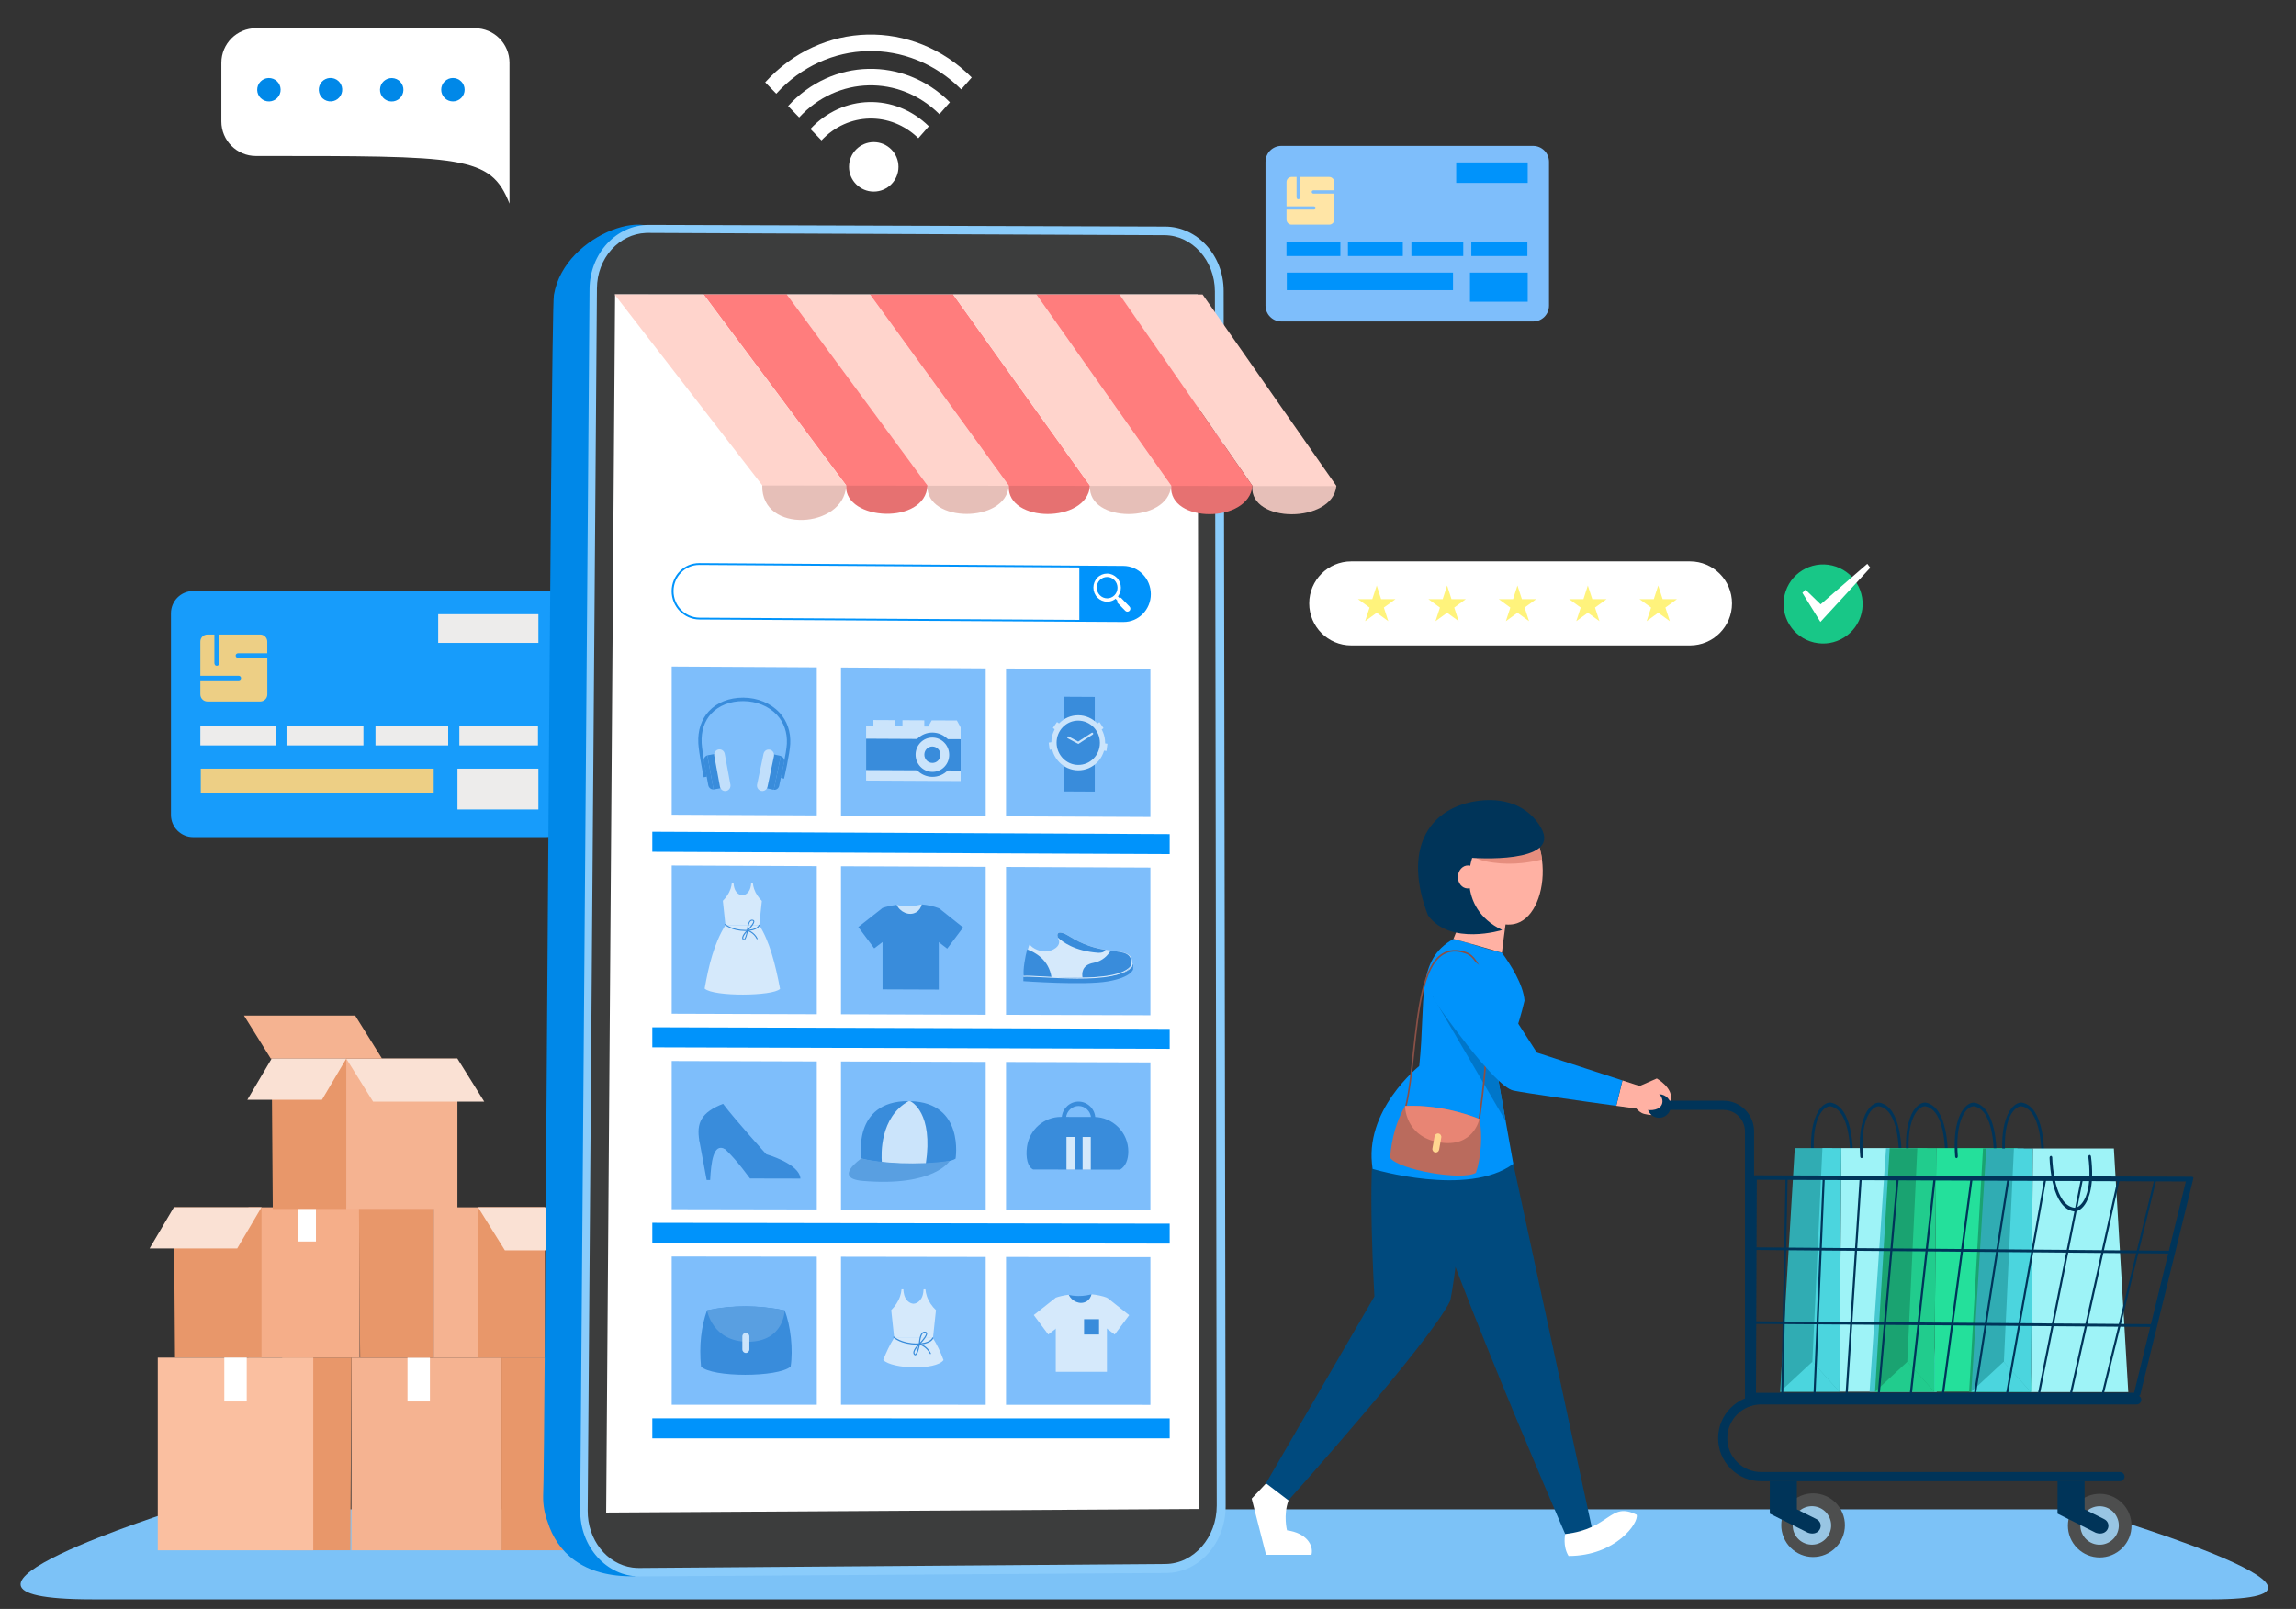 <?xml version="1.0" encoding="utf-8"?>
<!-- Generator: Adobe Illustrator 23.0.0, SVG Export Plug-In . SVG Version: 6.00 Build 0)  -->
<svg version="1.1" id="Layer_2" xmlns="http://www.w3.org/2000/svg" xmlns:xlink="http://www.w3.org/1999/xlink" x="0px" y="0px"
	 viewBox="0 0 4250.5 2978.6" style="enable-background:new 0 0 4250.5 2978.6;" xml:space="preserve">
<rect x="0" y="0" width="4250.5" height="2978.6" fill="#333333" stroke="none"/>
<style type="text/css">
	.st0{fill:#7CC2F7;}
	.st1{fill:#F5B391;}
	.st2{fill:#E8976A;}
	.st3{fill:#FFFFFF;}
	.st4{fill:#F5AE89;}
	.st5{fill:#FAE1D4;}
	.st6{fill:#FABFA0;}
	.st7{fill:#179CFB;}
	.st8{fill:#EDCF85;}
	.st9{fill:#EDECEB;}
	.st10{fill:#003459;}
	.st11{fill:#30ACB3;}
	.st12{fill:#9EF3F7;}
	.st13{fill:#4BD5DE;}
	.st14{fill:#45C7CF;}
	.st15{fill:#1AA371;}
	.st16{fill:#24E09B;}
	.st17{fill:#21CC8D;}
	.st18{fill:#004A7E;}
	.st19{fill:#0093FB;}
	.st20{fill:#FFB1A3;}
	.st21{fill:#0076C9;}
	.st22{fill:#E68E7E;}
	.st23{fill:#4D4E4E;}
	.st24{fill:#98C5E3;}
	.st25{fill:#8A5046;}
	.st26{fill:#BA6B5D;}
	.st27{fill:#E88574;}
	.st28{fill:#FFD690;}
	.st29{fill:#0088E8;}
	.st30{fill:#8ACCFB;}
	.st31{fill:#3C3D3D;}
	.st32{fill:#FFD4CC;}
	.st33{fill:#FF7D7D;}
	.st34{opacity:0.1;}
	.st35{fill:#7EBEFB;}
	.st36{fill:#398CDB;}
	.st37{fill:#C1DFFB;}
	.st38{fill:#CBE4FB;}
	.st39{fill:#D5E9FB;}
	.st40{fill:#599FE1;}
	.st41{fill:#FFF37C;}
	.st42{fill:#FFE5A6;}
	.st43{fill:#18C787;}
</style>
<g>
	<path class="st0" d="M4094.1,2960.9c-384.4,0-3551.3,0-3923.7,0s159.7-166.7,159.7-166.7h3524.6
		C3854.6,2794.3,4428.9,2960.9,4094.1,2960.9z"/>
	<g>
		<g>
			<g>
				<rect x="650.6" y="2513.4" class="st1" width="277.8" height="356.7"/>
				<polygon class="st2" points="928.4,2870.1 928.4,2513.4 1091.6,2513.4 1089,2870.1 				"/>
			</g>
			
				<rect x="754.4" y="2513.4" transform="matrix(-1 -1.224647e-16 1.224647e-16 -1 1550.296 5107.963)" class="st3" width="41.5" height="81.2"/>
		</g>
		<g>
			<g>
				<polygon class="st2" points="522.4,2870.1 522.4,2513.4 650.6,2513.4 648.6,2870.1 				"/>
			</g>
		</g>
		<g>
			<g>
				<rect x="460" y="2235.1" class="st4" width="205.8" height="278.3"/>
				<polygon class="st2" points="484.1,2513.4 484.1,2235.1 321.9,2235.1 324,2513.4 				"/>
			</g>
			<rect x="552.5" y="2235.1" class="st3" width="32.4" height="63.3"/>
		</g>
		<g>
			<g>
				<rect x="802.7" y="2235.1" class="st1" width="205.8" height="278.3"/>
				<polygon class="st2" points="802.7,2513.4 802.7,2235.1 664.5,2235.1 666.7,2513.4 				"/>
			</g>
		</g>
		<g>
			<g>
				<rect x="641" y="1959.8" class="st1" width="205.8" height="278.3"/>
				<polygon class="st2" points="641,2238.1 641,1959.8 502.9,1959.8 505,2238.1 				"/>
			</g>
		</g>
		<polygon class="st5" points="896.5,2039.5 690.7,2039.5 641,1959.8 846.8,1959.8 		"/>
		<polygon class="st1" points="707.2,1959.8 501.3,1959.8 451.7,1880.1 657.5,1880.1 		"/>
		<polygon class="st5" points="457.9,2036 596,2036 641,1959.8 502.9,1959.8 		"/>
		<polygon class="st5" points="276.9,2311.3 439.1,2311.3 484.1,2235.1 321.9,2235.1 		"/>
		<rect x="885" y="2235.1" class="st2" width="123.5" height="278.3"/>
		<polygon class="st5" points="1140.5,2314.8 934.7,2314.8 885,2235.1 1090.9,2235.1 		"/>
	</g>
	<rect x="292.1" y="2513.4" class="st6" width="287.8" height="356.7"/>
	
		<rect x="415.3" y="2513.4" transform="matrix(-1 -1.224647e-16 1.224647e-16 -1 872.063 5107.963)" class="st3" width="41.5" height="81.2"/>
	<g>
		<path class="st7" d="M1010.8,1549.8H357.7c-22.7,0-41.2-18.4-41.2-41.2v-373.2c0-22.7,18.4-41.2,41.2-41.2h653.1
			c22.7,0,41.2,18.4,41.2,41.2v373.2C1052,1531.4,1033.5,1549.8,1010.8,1549.8z"/>
		<path class="st8" d="M440.8,1209.4h54v-21.6c0-7.2-5.8-13.1-13.1-13.1h-75.6v52.2c0,3.1-1.7,5.7-4.8,5.7l0,0
			c-3.1,0-4.4-2.5-4.4-5.7v-52.2H384c-7.2,0-13.1,5.8-13.1,13.1v63.3h70.9c2.2,0,4.2,1.6,4.4,3.8c0.3,2.5-1.7,4.6-4.2,4.6h-71.1
			v26.1c0,7.2,5.8,13.1,13.1,13.1h97.8c7.2,0,13.1-5.8,13.1-13.1V1218h-54.3c-2.5,0-4.5-2.2-4.3-4.7
			C436.5,1211,438.6,1209.4,440.8,1209.4z"/>
		<rect x="846.9" y="1423" class="st9" width="149.8" height="75.6"/>
		<g>
			<rect x="370.9" y="1344.7" class="st9" width="139.8" height="35.3"/>
			<rect x="530.4" y="1344.7" class="st9" width="142.4" height="35.3"/>
			<rect x="850.4" y="1344.7" class="st9" width="145.5" height="35.3"/>
			<rect x="695.1" y="1344.7" class="st9" width="134.6" height="35.3"/>
		</g>
		<rect x="371.7" y="1423" class="st8" width="431.2" height="45.5"/>
		<rect x="811.2" y="1137.1" class="st9" width="185.5" height="53.1"/>
	</g>
	<g>
		<path class="st3" d="M2317.2,2774.4l26.6,104h84.1c4.4-18-9.6-40.5-45.3-45.3c0,0-7.3-27.9,2.8-55.4
			c10.1-27.5-41.5-31.6-41.5-31.6L2317.2,2774.4z"/>
		<g>
			<g>
				<path class="st10" d="M3427.8,2146.3c-1.3,0-2.4-1.4-2.5-3.2c0-0.1,0-0.3,0-0.8c0.2-14.4-0.7-86.5-35.8-94.1
					c-3.8-0.8-10.5,1.2-17,9.6c-6.9,9.1-18,31.8-14,82.4c0.1,1.9-0.8,3.6-2.2,3.8c-1.4,0.2-2.6-1.2-2.7-3
					c-4.2-53.5,7.9-78.2,15.5-88.1c7.7-10.1,16-12.5,21.2-11.4c39.2,8.5,40.2,85.6,40,101l0,0.4c0,1.8-1,3.4-2.4,3.5
					C3427.9,2146.3,3427.8,2146.3,3427.8,2146.3z"/>
				<polygon class="st11" points="3322.6,2125.5 3295.5,2576.5 3405.3,2576.5 3392,2125.5 				"/>
				<polygon class="st12" points="3408.8,2125.5 3405.3,2576.5 3585.4,2576.5 3558.8,2125.5 				"/>
				<polygon class="st13" points="3373.8,2125.5 3355.2,2521.1 3405.3,2576.5 3408.8,2125.5 				"/>
				<polygon class="st13" points="3355.2,2521.1 3295.5,2576.5 3405.3,2576.5 				"/>
				<path class="st10" d="M3518,2146.3c-1.3,0-2.4-1.4-2.5-3.2c0-0.1,0-0.3,0-0.8c0.2-14.4-0.7-86.5-35.8-94.1
					c-3.8-0.8-10.5,1.2-17,9.6c-6.9,9.1-18,31.8-14,82.5c0.1,1.9-0.8,3.6-2.2,3.8c-1.4,0.2-2.6-1.2-2.7-3
					c-4.2-53.5,7.9-78.2,15.5-88.1c7.7-10.1,16-12.5,21.2-11.4c39.2,8.5,40.2,85.6,40,101l0,0.4c0,1.8-1,3.4-2.4,3.5
					C3518.1,2146.3,3518,2146.3,3518,2146.3z"/>
				<polygon class="st14" points="3558.8,2125.5 3491.6,2125.5 3461.1,2576.5 3585.4,2576.5 				"/>
			</g>
			<g>
				<path class="st10" d="M3603.5,2146.3c-1.3,0-2.4-1.4-2.5-3.2c0-0.1,0-0.3,0-0.8c0.2-14.4-0.7-86.5-35.8-94.1
					c-3.8-0.8-10.5,1.2-17,9.6c-6.9,9.1-18,31.8-14,82.4c0.1,1.9-0.8,3.6-2.2,3.8c-1.4,0.2-2.6-1.2-2.7-3
					c-4.2-53.5,7.9-78.2,15.5-88.1c7.7-10.1,16-12.5,21.2-11.4c39.2,8.5,40.2,85.6,40,101l0,0.4c0,1.8-1,3.4-2.4,3.5
					C3603.6,2146.3,3603.5,2146.3,3603.5,2146.3z"/>
				<polygon class="st15" points="3498.3,2125.5 3471.2,2576.5 3581,2576.5 3567.7,2125.5 				"/>
				<polygon class="st16" points="3584.5,2125.5 3581,2576.5 3761.2,2576.5 3734.5,2125.5 				"/>
				<polygon class="st17" points="3549.5,2125.5 3530.9,2521.1 3581,2576.5 3584.5,2125.5 				"/>
				<polygon class="st17" points="3530.9,2521.1 3471.2,2576.5 3581,2576.5 				"/>
				<path class="st10" d="M3693.7,2146.3c-1.3,0-2.4-1.4-2.5-3.2c0-0.1,0-0.3,0-0.8c0.2-14.4-0.7-86.5-35.8-94.1
					c-3.8-0.8-10.5,1.2-17,9.6c-6.9,9.1-18,31.8-14,82.5c0.1,1.9-0.8,3.6-2.2,3.8c-1.4,0.2-2.6-1.2-2.7-3
					c-4.2-53.5,7.9-78.2,15.5-88.1c7.7-10.1,16-12.5,21.2-11.4c39.2,8.5,40.2,85.6,40,101l0,0.4c0,1.8-1,3.4-2.4,3.5
					C3693.8,2146.3,3693.8,2146.3,3693.7,2146.3z"/>
				<polygon class="st15" points="3733.2,2125.8 3671.1,2125.8 3645.4,2576.8 3759.9,2576.8 				"/>
			</g>
			<g>
				<path class="st10" d="M3781.7,2146.3c-1.3,0-2.4-1.4-2.5-3.2c0-0.1,0-0.3,0-0.8c0.2-14.4-0.7-86.5-35.8-94.1
					c-3.8-0.8-10.5,1.2-17,9.6c-6.9,9.1-18,31.8-14,82.4c0.1,1.9-0.8,3.6-2.2,3.8c-1.4,0.2-2.6-1.2-2.7-3
					c-4.2-53.5,7.9-78.2,15.5-88.1c7.7-10.1,16-12.5,21.2-11.4c39.2,8.5,40.2,85.6,40,101l0,0.4c0,1.8-1,3.4-2.4,3.5
					C3781.8,2146.3,3781.8,2146.3,3781.7,2146.3z"/>
				<polygon class="st11" points="3677.1,2126.1 3649.4,2576.5 3759.8,2577.2 3746.5,2126.1 				"/>
				<polygon class="st12" points="3763.3,2126.1 3759.8,2577.2 3940,2577.2 3913.3,2126.1 				"/>
				<polygon class="st13" points="3728.3,2126.1 3709.7,2521.7 3759.8,2577.2 3763.3,2126.1 				"/>
				<polygon class="st13" points="3709.1,2521.1 3649.4,2576.5 3759.2,2576.5 				"/>
				<path class="st10" d="M3796.7,2139.9c1.3-0.1,2.5,1.3,2.6,3.1c0,0.1,0,0.3,0,0.8c0.5,14.4,4.7,86.3,40.2,92
					c3.8,0.6,10.5-1.8,16.5-10.6c6.5-9.4,16.4-32.8,10.1-83.1c-0.2-1.9,0.7-3.6,2-3.9c1.4-0.3,2.6,1,2.9,2.9
					c6.7,53.2-4.2,78.5-11.4,88.9c-7.3,10.5-15.4,13.4-20.6,12.6c-39.6-6.3-44.2-83.3-44.7-98.6l0-0.4c-0.1-1.8,0.9-3.4,2.2-3.6
					C3796.6,2139.9,3796.7,2139.9,3796.7,2139.9z"/>
			</g>
		</g>
		<path class="st18" d="M2647.2,1972.5c0,0-85.7,51.4-101.1,123.4c-15.4,72-1.7,304.2-1.7,304.2l-200.7,345.9l41.5,31.6
			c0,0,263.7-294.3,299.7-369.8c18.4-89.1,42.9-414.8,42.9-414.8L2647.2,1972.5z"/>
		<path class="st18" d="M2774.7,2030.3l172.3,798.3c-3.1,12.2-41.9,21.5-49.4,11.4c0,0-291.8-671.7-291.7-776.3
			S2750.1,1955.4,2774.7,2030.3z"/>
		<path class="st3" d="M2897.6,2839.9c84-9.4,82.5-60.7,132.3-35.6c4.5,14.6-38.6,76.3-126.1,76.3
			C2892.5,2862.1,2897.6,2839.9,2897.6,2839.9z"/>
		<path class="st19" d="M2822.3,1852.4c-5.9,25.1-12.4,46-19,65.2c-10,29-20.3,53.9-29.6,82.8c-3.5,10.9-6.8,22.4-9.9,35
			c0,0.1-0.1,0.3-0.1,0.4c0,0-69.4,10.3-140.5-28.9c1.7-11.5,3.1-22.6,4.2-33.3c13-123.2-7.3-195.6,63.3-235.3
			c39.2,10.1,50.6,15.8,89.8,25.6C2796.2,1785.1,2820,1822.5,2822.3,1852.4z"/>
		<path class="st20" d="M2780.5,1763.8c-0.3-2.4,12.7-96.9,12.7-96.9l-64.4-23.1l-38.1,94.4
			C2720.8,1746.3,2750.7,1755,2780.5,1763.8z"/>
		<path class="st19" d="M2801.5,2154.6c-84.1,62.4-260.3,9.4-260.3,9.4c-18.1-107.7,86.3-190.5,86.3-190.5h0l112.4,20.6l33.9,6.2
			l0.2,0l13.4,75.2L2801.5,2154.6z"/>
		<path class="st21" d="M2774,2000.4l13.4,75.2c-31-53.1-103.1-176.6-135.1-231.3c57.3-19.1,112.3,26.6,151,73.3
			c-10,29-20.3,53.9-29.6,82.8L2774,2000.4z"/>
		<g>
			<path class="st20" d="M2808.7,1709.1c-44.7,15.1-108.8-39.2-115.8-92.8c-7-53.6,25.2-102,72-108.1c24-3.1,45.1,4.6,60.9,20.1
				c15.1,14.8,25.4,36.5,28.8,62.7c0.5,3.5,0.8,7.1,1,10.6C2859.1,1651.4,2840.1,1698.5,2808.7,1709.1z"/>
			<path class="st22" d="M2721.1,1579.1c4.2,3.9,8.7,7.3,13.4,10.2c3.7,1.6,7.4,3,11.3,4.3c6,1.4,12.2,2.4,18.3,3.3
				c18,2.5,36.2,2.7,54.3,0.7c12.2-1.3,24.4-3.5,36.5-6.6c0,0,0,0,0,0c-3.4-26.1-13.7-47.9-28.8-62.7c-17-5.3-34.1-7.1-45.6-3.6
				c-32.3,10-68.2,32.3-64,53C2717.9,1577.4,2719.6,1577.7,2721.1,1579.1z"/>
			<path class="st10" d="M2729.8,1483.6c52.1-9,99.4,6.7,123.4,49.5c37.8,67.4-127.8,55.1-127.8,55.1s-32.3,90.8,55.5,133.5
				c0,0-95.9,29.9-137.3-27.1C2596.9,1573.7,2643.6,1498.5,2729.8,1483.6z"/>
			
				<ellipse transform="matrix(3.598214e-02 -0.999 0.999 3.598214e-02 998.68 4280.3)" class="st20" cx="2717.9" cy="1622.5" rx="21.3" ry="18.4"/>
		</g>
		<path class="st20" d="M3067.2,1996.6l-42.6,18.7c-5.7,32,59.7,52.5,68.2,22.5C3099.2,2014.7,3067.2,1996.6,3067.2,1996.6z"/>
		<path class="st20" d="M3022.8,2042.4c0,0,8,16.9,21.5,19.9c8.1,1.8,29.1,7.2,24.6-14.3C3062.5,2017.3,3027.5,2030.7,3022.8,2042.4
			z"/>
		<g>
			<g>
				
					<ellipse transform="matrix(0.924 -0.383 0.383 0.924 -825.403 1498.959)" class="st23" cx="3355.2" cy="2824.3" rx="58.9" ry="58.9"/>
				
					<ellipse transform="matrix(0.16 -0.987 0.987 0.16 29.943 5683.732)" class="st24" cx="3355.2" cy="2824.3" rx="35.6" ry="35.6"/>
				<path class="st10" d="M3361.9,2811.9l-35.4-17.6v-52h-50.1v59.9l70.8,35.4C3369.2,2845.4,3379.1,2819.8,3361.9,2811.9z"/>
			</g>
			<g>
				
					<ellipse transform="matrix(0.707 -0.707 0.707 0.707 -858.345 3576.311)" class="st23" cx="3887.8" cy="2824.3" rx="58.9" ry="58.9"/>
				
					<ellipse transform="matrix(0.16 -0.987 0.987 0.16 477.256 6209.486)" class="st24" cx="3887.8" cy="2824.3" rx="35.6" ry="35.6"/>
				<path class="st10" d="M3894.5,2811.9l-35.4-17.6v-52h-50.1v59.9l70.8,35.4C3901.9,2845.4,3911.7,2819.8,3894.5,2811.9z"/>
			</g>
			<g>
				
					<ellipse transform="matrix(0.23 -0.973 0.973 0.23 373.994 4565.176)" class="st10" cx="3071.2" cy="2046.3" rx="21.8" ry="21.8"/>
				<g>
					<g>
						<path class="st10" d="M3953.2,2586.7l-710.8-0.3c-2.1,0-3.5-0.9-3.5-2.4l1.4-402.3c0-1.3,1.1-2.8,2.8-4c1.8-1.2,4-1.9,5.8-1.9
							l808,2.7c2.6,0,4,1.2,3.6,3l-98.1,399.8c-0.3,1.3-1.6,2.6-3.4,3.6c-1.1,0.7-2.4,1.1-3.7,1.4
							C3954.7,2586.6,3953.9,2586.7,3953.2,2586.7z M3252.3,2184.1l-1.5,394.4l700-0.1l95.8-391.1L3252.3,2184.1z"/>
						<polygon class="st10" points="4019,2320.7 4022.6,2315.6 3247.4,2309.2 3244.3,2314 						"/>
						<polygon class="st10" points="3985.7,2456.6 3989.2,2451.5 3246.9,2446.1 3243.8,2450.9 						"/>
					</g>
					<g>
						<path class="st10" d="M3892.1,2583.8c1.1-0.2,2.1-0.9,2.2-1.6l98.1-399.9c0.2-0.7-0.6-1.1-1.8-0.9c-1.2,0.2-2.3,1-2.4,1.7
							l-98,399.8c-0.2,0.7,0.6,1.1,1.8,0.9C3892,2583.8,3892,2583.8,3892.1,2583.8z"/>
						<path class="st10" d="M3833.1,2583.7c1.1-0.2,2.1-0.9,2.2-1.6l89.2-400.1c0.2-0.7-0.7-1.1-1.8-0.9c-1.1,0.2-2.2,1-2.4,1.7
							l-89.1,400c-0.2,0.7,0.6,1.1,1.8,0.9C3833,2583.8,3833.1,2583.8,3833.1,2583.7z"/>
						<path class="st10" d="M3774,2583.7c1.1-0.2,2.1-0.9,2.2-1.6l80.2-400.4c0.1-0.7-0.7-1.1-1.8-0.8c-1.2,0.3-2.2,1-2.3,1.8
							l-80.2,400.2C3772,2583.6,3772.8,2584,3774,2583.7C3774,2583.7,3774,2583.7,3774,2583.7z"/>
						<path class="st10" d="M3714.9,2583.7c1.1-0.2,2.1-1,2.2-1.6l71.3-400.6c0.1-0.7-0.7-1.1-1.8-0.8c-1.1,0.2-2.2,1-2.3,1.8
							l-71.2,400.5C3712.9,2583.6,3713.7,2584,3714.9,2583.7C3714.9,2583.7,3714.9,2583.7,3714.9,2583.7z"/>
						<path class="st10" d="M3655.7,2583.7c1.1-0.2,2.1-1,2.2-1.6l62.3-400.9c0.1-0.7-0.7-1-1.9-0.8c-1.2,0.3-2.1,1.1-2.2,1.8
							l-62.2,400.7C3653.8,2583.6,3654.6,2583.9,3655.7,2583.7C3655.7,2583.7,3655.7,2583.7,3655.7,2583.7z"/>
						<path class="st10" d="M3596.5,2583.7c1.1-0.2,2.1-1,2.2-1.6l53.3-401.1c0.1-0.7-0.7-1-1.9-0.8c0,0,0,0,0,0
							c-1.1,0.3-2.1,1.1-2.2,1.8l-53.3,401C3594.6,2583.6,3595.4,2583.9,3596.5,2583.7C3596.5,2583.7,3596.5,2583.7,3596.5,2583.7z"
							/>
						<path class="st10" d="M3537.2,2583.7C3537.2,2583.7,3537.2,2583.7,3537.2,2583.7c1.1-0.3,2.1-1,2.1-1.7l44.3-401.4
							c0.1-0.7-0.8-1-1.9-0.7c0,0,0,0,0,0c-1.1,0.3-2.1,1.1-2.2,1.8l-44.3,401.2C3535.3,2583.6,3536.1,2583.9,3537.2,2583.7z"/>
						<path class="st10" d="M3477.8,2583.7C3477.8,2583.7,3477.8,2583.7,3477.8,2583.7c1.1-0.3,2.1-1,2.1-1.7l35.3-401.6
							c0.1-0.7-0.7-1-1.9-0.7c-1.1,0.3-2,1.1-2.1,1.8l-35.2,401.5C3475.9,2583.6,3476.7,2583.9,3477.8,2583.7z"/>
						<path class="st10" d="M3418.4,2583.6C3418.4,2583.6,3418.4,2583.6,3418.4,2583.6c1.1-0.3,2.1-1,2.1-1.7l26.2-401.8
							c0-0.7-0.8-1-1.9-0.7c-1.1,0.3-2,1.1-2.1,1.8l-26.2,401.7C3416.5,2583.6,3417.3,2583.9,3418.4,2583.6z"/>
						<path class="st10" d="M3358.9,2583.6C3358.9,2583.6,3358.9,2583.6,3358.9,2583.6c1.2-0.3,2-1,2.1-1.7l17.2-402.1
							c0-0.7-0.8-1-1.9-0.6c-1.1,0.3-2,1.1-2,1.8l-17.1,401.9C3357.1,2583.5,3357.9,2583.9,3358.9,2583.6z"/>
						<path class="st10" d="M3299.3,2583.6c0,0,0.1,0,0.1,0c1.1-0.3,1.9-1,1.9-1.7l8.1-402.3c0-0.7-0.9-0.9-1.9-0.6
							c-1.1,0.3-1.9,1.1-2,1.8l-8,402.2C3297.5,2583.5,3298.3,2583.8,3299.3,2583.6z"/>
					</g>
				</g>
				<path class="st10" d="M3924.5,2742.2h-664.2c-21.3,0-41.3-8.3-56.4-23.4c-15-15.1-23.3-35.1-23.2-56.5
					c0.1-43.7,35.8-79.3,79.6-79.3h695.3c4.7,0,8.5,3.8,8.5,8.5c0,4.7-3.8,8.5-8.5,8.5h-695.3c-34.4,0-62.5,28-62.6,62.4
					c-0.1,16.8,6.4,32.6,18.3,44.4c11.8,11.9,27.6,18.4,44.4,18.4h664.2c4.7,0,8.5,3.8,8.5,8.5
					C3933,2738.4,3929.2,2742.2,3924.5,2742.2z"/>
				<path class="st10" d="M3238.9,2603.3c-4.7,0-8.5-3.8-8.5-8.5v-500.3c0-21.9-17.8-39.7-39.7-39.7h-119.6c-4.7,0-8.5-3.8-8.5-8.5
					c0-4.7,3.8-8.5,8.5-8.5h119.6c31.2,0,56.6,25.4,56.6,56.6v500.3C3247.4,2599.5,3243.6,2603.3,3238.9,2603.3z"/>
			</g>
		</g>
		<path class="st25" d="M2739.5,2074.5l-2.9-0.5c0.5-2.9,45.2-285.4-23.6-308.8c-16.5-5.6-30.1-4.7-41.8,2.7
			c-35.9,22.9-44.5,103.2-52.8,180.8c-4,37.3-7.8,72.6-14.5,100.5l-2.8-0.7c6.7-27.7,10.4-62.9,14.4-100.1
			c8.4-78.3,17-159.3,54.1-183c12.3-7.8,27.1-8.8,44.3-3c30,10.2,43.4,65.9,39.8,165.7C2751.1,2002,2739.6,2073.8,2739.5,2074.5z"/>
		<g>
			<path class="st26" d="M2732.3,2171.2c-25.9,15.1-143-5.4-158.9-27.9c2.9-37.2,12.4-69,27.8-95.8c47.6-1.4,93.4,7,137.6,24.1
				C2744.8,2099.6,2742.1,2142.8,2732.3,2171.2z"/>
			<path class="st27" d="M2601.1,2047.5c0,0-0.5,56.5,63.3,67.3s74.3-43.1,74.3-43.1S2676.1,2044.1,2601.1,2047.5z"/>
			<path class="st28" d="M2656.9,2133.5L2656.9,2133.5c-3.4-0.6-5.7-3.9-5.1-7.3l4-22.6c0.6-3.4,3.9-5.7,7.3-5.1l0,0
				c3.4,0.6,5.7,3.9,5.1,7.3l-4,22.5C2663.6,2131.8,2660.4,2134.1,2656.9,2133.5z"/>
		</g>
		<g>
			<path class="st20" d="M3061.9,2019.2l-58.3-19l-11.4,47c32,4.4,54.9,7.5,54.9,7.5C3085,2059.9,3085,2027.7,3061.9,2019.2z"/>
			<path class="st19" d="M2845.1,1948.6l-99.9-155.2c-57.5-61.9-118.1,18.7-86.7,63.3c0,0,107.1,154.7,143,162.2
				c24,5,125.9,19.4,190.6,28.3l11.4-47L2845.1,1948.6z"/>
		</g>
	</g>
	<g>
		<g>
			<path class="st29" d="M1025.4,546.1c19.9-117.9,201.4-171.1,197.8-94.1l832,4.9c57.6,0.3,104.3,52.2,104.4,115.8l1.7,2188.1
				c0.1,66-47.5,119.9-106.2,120.4l-849.3,7.3c-5.3,11.1-15.1,21.1-30.7,29.6c-97.4,2.1-144.1-46-161.2-100.4
				c-5.6-14.6-8.6-30.7-8.4-47.7C1008.9,2741.4,1019.3,573.8,1025.4,546.1z"/>
			<g>
				<g>
					<path class="st30" d="M1184.2,2918.4l974.9-6.3c60.8-0.4,110-55.8,109.9-123.6l-3.7-2250.2c-0.1-65.4-48.5-118.6-108.2-118.8
						l-955.9-3.1c-60.1-0.2-109.3,52.9-109.8,118.6l-17.3,2260.6C1073.6,2863.7,1122.9,2918.7,1184.2,2918.4z"/>
					<path class="st31" d="M1170.7,2902c4,0.5,8.2,0.8,12.3,0.8l974.6-7.4c52.3-0.4,95-49,94.9-108.2l-3.4-2247.8
						c-0.1-57.1-42.1-103.8-93.4-104l-955.9-4.2c-1.5,0-3,0-4.5,0.1c-24.1,1.1-46.5,12.1-63.3,30.8c-17.2,19.2-26.7,44.6-26.9,71.6
						l-17.1,2262.9C1087.6,2850.3,1123.1,2895.6,1170.7,2902z"/>
					<polygon class="st3" points="1138.7,545.1 1122.2,2800.2 2220.1,2793.6 2217.3,545.1 					"/>
				</g>
			</g>
		</g>
		<g>
			<g>
				<path class="st32" d="M1456.6,545.2l260.3,353.6c0,0.2,0,0.3,0,0.5c-2.6,69.4,145.9,69.6,150.4,0.2c0-0.2,0-0.3,0-0.5
					l-256.8-353.7L1456.6,545.2z"/>
				<path class="st33" d="M1610.6,545.2l256.8,353.7c0,0.2,0,0.3,0,0.5c-3.3,69.4,145.1,69.6,150.4,0.2c0-0.2,0-0.3,0-0.5
					l-253.2-353.9L1610.6,545.2z"/>
				<path class="st33" d="M1302.5,545.1l263.9,353.4l0,0.5c0,0.3,0,0.5,0,0.8c-2.3,64.6,146.6,72.5,150.5-0.6c0-0.2,0-0.3,0-0.5
					l-260.3-353.6L1302.5,545.1z"/>
				<path class="st32" d="M1137.7,545.1l273.4,353.3l0,0.5c-1.7,90.1,150.9,79.4,155.2,1c0-0.3,0-0.5,0-0.8l0-0.5l-263.9-353.4
					L1137.7,545.1z"/>
				<path class="st32" d="M2226.3,545.2l-153.9,0l246,354.2c0,0.2,0,0.3,0,0.5c-5.4,69.4,148.1,69.5,155.5,0.2c0-0.2,0-0.3,0.1-0.5
					L2226.3,545.2z"/>
				<path class="st32" d="M1764.6,545.2L2017.8,899c0,0.2,0,0.3,0,0.5c-4,69.4,144.4,69.6,150.3,0.2c0-0.2,0-0.3,0-0.5l-249.6-354
					L1764.6,545.2z"/>
				<path class="st33" d="M1918.6,545.2l249.6,354c0,0.2,0,0.3,0,0.5c-4.7,69.4,143.6,69.5,150.3,0.2c0-0.2,0-0.3,0.1-0.5
					l-246-354.2L1918.6,545.2z"/>
			</g>
			<path class="st34" d="M1716.9,899.2c-4,73.1-152.8,65.3-150.5,0.6c-4.4,78.5-157,89.1-155.2-1L1716.9,899.2z"/>
			<path class="st34" d="M1716.9,899.2l150.4,0.2C1862.8,968.8,1714.3,968.6,1716.9,899.2z"/>
			<path class="st34" d="M1867.4,899.3l150.4,0.2C2012.5,968.9,1864.1,968.8,1867.4,899.3z"/>
			<path class="st34" d="M2017.8,899.5l150.3,0.2C2162.1,969,2013.8,968.9,2017.8,899.5z"/>
			<path class="st34" d="M2168.1,899.6l150.3,0.2C2311.8,969.2,2163.4,969,2168.1,899.6z"/>
			<path class="st34" d="M2474,900c-7.4,69.4-160.9,69.2-155.5-0.2L2474,900z"/>
		</g>
		<g>
			<polygon class="st19" points="2165.4,2662.9 1207.6,2662.9 1207.6,2625.8 2165.4,2625.9 			"/>
			<polygon class="st19" points="2165.4,2302.3 1207.6,2300.9 1207.6,2263.8 2165.4,2265.4 			"/>
			<polygon class="st19" points="2165.4,1941.7 1207.6,1938.9 1207.6,1901.8 2165.4,1904.8 			"/>
			<polygon class="st19" points="2165.4,1581.2 1207.6,1576.9 1207.6,1539.8 2165.4,1544.2 			"/>
			<g>
				<path class="st19" d="M2079.8,1151.5l-785.1-4.6c-28.3-0.2-51.3-23.7-51.3-52.5s23-52.1,51.3-51.9l785.1,5.2
					c27.9,0.2,50.7,23.6,50.7,52.3C2130.5,1128.5,2107.8,1151.7,2079.8,1151.5z M1294.8,1045.9c-26.4-0.2-47.9,21.6-47.9,48.5
					c0,26.9,21.5,48.9,47.9,49.1l785.1,4.6c26.1,0.2,47.3-21.5,47.3-48.2s-21.2-48.6-47.3-48.8L1294.8,1045.9z"/>
				<path class="st19" d="M2079.8,1049.3l-81.7-0.5v100.5l81.7,0.5c27.1,0.2,49-22.2,49-49.9
					C2128.8,1072.1,2106.9,1049.5,2079.8,1049.3z"/>
				<g>
					<path class="st3" d="M2049.6,1113.9c-6.8,0-13.2-2.8-18-7.7c-9.9-10.2-9.9-26.7,0-36.8c4.8-4.9,11.2-7.5,18-7.5
						c6.8,0,13.2,2.8,18,7.7l0,0c9.9,10.2,9.9,26.7,0,36.8C2062.7,1111.3,2056.4,1114,2049.6,1113.9z M2049.6,1068.2
						c-5.1,0-10,2-13.6,5.7c-7.5,7.6-7.5,20.2,0,27.9c3.6,3.8,8.5,5.8,13.6,5.9c5.1,0,10-2,13.6-5.7c7.5-7.6,7.5-20.2,0-27.9
						C2059.6,1070.3,2054.7,1068.2,2049.6,1068.2z"/>
					<polygon class="st3" points="2082.4,1126.4 2063.2,1106.4 2067.5,1102 2086.8,1122 					"/>
					<path class="st3" d="M2091,1130.8L2091,1130.8c-2.2,2.2-5.6,2.2-7.8,0l-16.1-16.6l7.8-7.9l16.1,16.6
						C2093.2,1125,2093.2,1128.6,2091,1130.8z"/>
				</g>
			</g>
			<polygon class="st35" points="1512.1,1509.6 1243.5,1508.3 1243.5,1234 1512.1,1235.5 			"/>
			<polygon class="st35" points="1824.8,1511.1 1556.9,1509.8 1556.9,1235.8 1824.8,1237.4 			"/>
			<polygon class="st35" points="2129.7,1512.5 1862.4,1511.3 1862.4,1237.6 2129.7,1239.1 			"/>
			<polygon class="st35" points="1512.1,1877.6 1243.5,1876.7 1243.5,1602.3 1512.1,1603.5 			"/>
			<polygon class="st35" points="1824.8,1878.6 1556.9,1877.7 1556.9,1603.7 1824.8,1604.8 			"/>
			<polygon class="st35" points="2129.7,1879.5 1862.4,1878.7 1862.4,1605 2129.7,1606.2 			"/>
			<polygon class="st35" points="1512.1,2239.1 1243.5,2238.6 1243.5,1964.2 1512.1,1965 			"/>
			<polygon class="st35" points="1824.8,2239.6 1556.9,2239.2 1556.9,1965.1 1824.8,1965.9 			"/>
			<polygon class="st35" points="2129.7,2240.2 1862.4,2239.7 1862.4,1966 2129.7,1966.8 			"/>
			<polygon class="st35" points="1512.1,2600.6 1243.5,2600.6 1243.5,2326.2 1512.1,2326.5 			"/>
			<polygon class="st35" points="1824.8,2600.7 1556.9,2600.6 1556.9,2326.6 1824.8,2327 			"/>
			<polygon class="st35" points="2129.7,2600.8 1862.4,2600.7 1862.4,2327 2129.7,2327.4 			"/>
			<g>
				<path class="st36" d="M1451.4,1441.7l-6-1.8c0.1-0.4,10.5-45.9,11.3-63.1c1-20.8-5.4-39.2-18.4-53.3
					c-14.9-16.1-37.6-25.4-62.3-25.5c-24.1-0.1-45.2,8.1-59.2,23.1c-12.9,13.8-19,32.8-17.8,54.9c1,17.4,9.7,61.3,9.8,61.8l-6.1,1.2
					c-0.4-1.8-8.9-44.8-9.9-62.7c-1.3-23.9,5.5-44.5,19.5-59.6c15.2-16.3,37.8-25.2,63.7-25.1c26.4,0.1,50.8,10.2,66.9,27.5
					c14.3,15.4,21.2,35.4,20.1,58C1462.1,1395.1,1452,1439.9,1451.4,1441.7z"/>
				<g>
					<g>
						<path class="st36" d="M1303,1409.3l8.2,44.4c0.9,4.8,5.1,8.1,9.8,7.8l-11.5-63.1C1305,1399.8,1302.2,1404.5,1303,1409.3z"/>
						<path class="st36" d="M1322.1,1461.4l17.6-3.3l-11.6-63.2l-17.6,3.3c-0.3,0.1-0.7,0.1-1,0.2l11.5,63.1
							C1321.4,1461.5,1321.7,1461.4,1322.1,1461.4z"/>
					</g>
					<g>
						<path class="st37" d="M1344.3,1464.3L1344.3,1464.3c-5.4,1-10.5-2.6-11.5-8.1l-10.5-57c-1-5.5,2.5-10.7,7.9-11.7l0,0
							c5.4-1,10.5,2.6,11.5,8.1l10.5,57C1353.2,1458.1,1349.7,1463.3,1344.3,1464.3z"/>
					</g>
				</g>
				<g>
					<g>
						<path class="st36" d="M1451.7,1410.7l-9.2,44.1c-1,4.8-5.3,7.9-10,7.4l13-62.6C1450,1401.2,1452.7,1405.9,1451.7,1410.7z"/>
						<path class="st36" d="M1431.4,1462l-17.4-3.9l13.1-62.7l17.4,3.9c0.3,0.1,0.7,0.2,1,0.3l-13,62.6
							C1432.1,1462.2,1431.8,1462.1,1431.4,1462z"/>
					</g>
					<g>
						<path class="st37" d="M1409.2,1464.2L1409.2,1464.2c5.3,1.2,10.6-2.3,11.7-7.7l11.9-56.6c1.1-5.4-2.3-10.8-7.6-12v0
							c-5.3-1.2-10.6,2.2-11.7,7.7l-11.9,56.6C1400.4,1457.6,1403.8,1463,1409.2,1464.2z"/>
					</g>
				</g>
			</g>
			<g>
				<polygon class="st38" points="1724.8,1333.7 1718.4,1345.1 1603.4,1344.5 1603.4,1445.1 1778.4,1446 1778.4,1346.7 
					1771.4,1333.9 				"/>
				<polygon class="st38" points="1711.1,1350.2 1670.7,1349.9 1670.7,1333.4 1711.1,1333.6 				"/>
				<polygon class="st38" points="1657.3,1349.9 1616.9,1349.7 1616.9,1333.1 1657.3,1333.3 				"/>
				<polygon class="st36" points="1778.4,1426.5 1603.4,1425.6 1603.4,1367.6 1778.4,1368.5 				"/>
				<path class="st36" d="M1766.2,1397.4c0,22.6-17.9,40.9-40.1,40.8c-22.1-0.1-40.1-18.6-40.1-41.2s18-40.9,40.1-40.8
					C1748.3,1356.3,1766.2,1374.8,1766.2,1397.4z"/>
				<path class="st38" d="M1757.2,1397.4c0,17.6-13.9,31.7-31.1,31.6c-17.2-0.1-31.1-14.4-31.1-31.9s13.9-31.7,31.1-31.6
					C1743.3,1365.5,1757.2,1379.8,1757.2,1397.4z"/>
				<path class="st36" d="M1741,1397.3c0,8.4-6.7,15.2-14.9,15.1c-8.2,0-14.9-6.9-14.9-15.3c0-8.4,6.7-15.2,14.9-15.1
					C1734.3,1382.1,1741,1388.9,1741,1397.3z"/>
			</g>
			<g>
				<path class="st36" d="M1481.8,2181.9c-1.4-27.6-63.1-45-63.1-45s-56.5-62.2-80.1-93.4c-40.2,15.7-49.8,35.1-43.8,69
					c19.6-16.7,53.1,14,93.7,69.2L1481.8,2181.9z"/>
				<path class="st36" d="M1294.8,2112.5l13.4,72l6.5,0c1.8-32.4,5.8-69.1,27.3-57.3C1341.9,2098.3,1294.8,2098.2,1294.8,2112.5z"/>
			</g>
			<g>
				<g>
					<path class="st39" d="M1396,1645.5c-1.2-3.6-2-7.3-2.3-11.2l-3,0c-0.1,3.4-0.8,7-1.4,9c-2.1,7.9-8,13.8-15,14.2
						c-7-0.4-12.9-6.4-15-14.3c-0.5-1.9-1.3-5.6-1.4-9l-3,0c-0.4,3.8-1.1,7.6-2.3,11.1c-3,8.8-8.2,16.2-14.4,22.3l4.8,45l30,0.1
						l2.6,0l30,0.1l4.8-44.9C1404.2,1661.7,1399,1654.3,1396,1645.5z"/>
					<path class="st39" d="M1444.1,1830.7c-13.3,13.7-123,14.7-139.6-0.5c7.5-42.5,17.3-83.6,38.5-117.6l62.6,0.2
						C1424.6,1742.3,1435.4,1784.8,1444.1,1830.7z"/>
				</g>
				<path class="st36" d="M1379.7,1723.5c-25.4-0.1-37.4-11-37.9-11.4c-0.4-0.4-0.4-1-0.1-1.3c0.3-0.4,0.9-0.4,1.3-0.1
					c0.1,0.1,12,10.8,36.6,10.9c0,0,0,0,0,0c21.9,0.1,24.9-8.9,24.9-9c0.2-0.5,0.7-0.8,1.2-0.6c0.5,0.2,0.8,0.7,0.6,1.2
					C1406.4,1713.5,1403.2,1723.6,1379.7,1723.5C1379.7,1723.5,1379.7,1723.5,1379.7,1723.5z"/>
				<path class="st36" d="M1377.1,1740.7c-0.6,0-1.3-0.3-2-1.2c-4.6-5.7,6.8-16.5,8.2-17.8l2-1.9l-0.5,2.8c-0.7,4-3.4,17-7.1,18
					C1377.5,1740.7,1377.3,1740.7,1377.1,1740.7z M1382.4,1725.4c-3.5,3.8-8.2,10-5.8,13c0.2,0.2,0.5,0.5,0.7,0.4
					C1378.8,1738.4,1380.9,1732,1382.4,1725.4z"/>
				<path class="st36" d="M1382.9,1724.9l0.1-2.3c0-0.6,0.4-14,5.5-18.5c1.4-1.2,3-1.7,4.7-1.4c2,0.3,2.8,1.3,3.1,2.2
					c1.6,4.9-9.5,16.2-11.7,18.5L1382.9,1724.9z M1392.4,1704.4c-1,0-1.9,0.3-2.7,1c-3.3,2.9-4.4,10.6-4.7,14.6
					c4.7-5,10.4-12.1,9.5-14.7c-0.1-0.2-0.2-0.7-1.5-0.9C1392.8,1704.4,1392.6,1704.4,1392.4,1704.4z"/>
				<path class="st36" d="M1401.6,1738.8c-0.3,0-0.7-0.2-0.8-0.5c-5.5-11.6-17-14.8-17.1-14.8c-0.5-0.1-0.8-0.7-0.7-1.2
					c0.1-0.5,0.6-0.8,1.1-0.7c0.5,0.1,12.5,3.5,18.4,15.8c0.2,0.5,0,1-0.4,1.3C1401.9,1738.8,1401.8,1738.8,1401.6,1738.8z"/>
			</g>
			<g>
				<g>
					<path class="st39" d="M1715.9,2399.8c-1.4-4.1-2.3-8.4-2.7-12.8l-3.4,0c-0.1,3.9-1,8.1-1.5,10.3c-2.4,9-9.2,15.9-17.2,16.3
						c-8-0.5-14.8-7.3-17.2-16.3c-0.6-2.2-1.5-6.4-1.5-10.3l-3.4,0c-0.4,4.4-1.3,8.7-2.7,12.8c-3.5,10.1-9.4,18.6-16.4,25.6
						l5.5,51.6l34.4,0l3,0l34.4,0l5.5-51.6C1725.3,2418.4,1719.4,2409.9,1715.9,2399.8z"/>
					<path class="st39" d="M1746.7,2517.9c-5.6-15.1-12.1-28.9-19.8-40.9l-71.8-0.1c-8,12.8-14.5,26.5-20,40.8
						C1651.1,2534.5,1732.4,2537.3,1746.7,2517.9z"/>
				</g>
				<path class="st36" d="M1697.3,2489.3c-29.1,0-42.8-12.4-43.4-13c-0.4-0.4-0.5-1.1-0.1-1.5c0.4-0.4,1.1-0.5,1.5-0.1
					c0.1,0.1,13.8,12.4,41.9,12.4c0,0,0,0,0,0c25.1,0,28.5-10.3,28.6-10.4c0.2-0.6,0.8-0.9,1.3-0.7c0.6,0.2,0.9,0.8,0.7,1.3
					C1727.8,2477.8,1724.2,2489.3,1697.3,2489.3C1697.3,2489.3,1697.3,2489.3,1697.3,2489.3z"/>
				<path class="st36" d="M1694.3,2509.1c-0.7,0-1.5-0.3-2.3-1.3c-5.2-6.6,7.8-19,9.4-20.4l2.3-2.2l-0.6,3.2
					c-0.8,4.6-3.8,19.5-8.2,20.6C1694.8,2509.1,1694.5,2509.1,1694.3,2509.1z M1700.3,2491.5c-4.1,4.4-9.4,11.5-6.7,14.9
					c0.2,0.3,0.5,0.6,0.8,0.5C1696.2,2506.4,1698.7,2499.1,1700.3,2491.5z"/>
				<path class="st36" d="M1700.9,2490.9l0.1-2.7c0-0.7,0.4-16.1,6.3-21.2c1.6-1.4,3.4-1.9,5.4-1.7c2.3,0.3,3.2,1.5,3.5,2.5
					c1.8,5.6-10.9,18.7-13.4,21.2L1700.9,2490.9z M1711.8,2467.4c-1.1,0-2.1,0.4-3.1,1.2c-3.8,3.3-5,12.2-5.4,16.8
					c5.4-5.7,11.9-13.9,10.9-16.9c-0.1-0.2-0.3-0.8-1.7-1C1712.2,2467.4,1712,2467.4,1711.8,2467.4z"/>
				<path class="st36" d="M1722.4,2506.8c-0.4,0-0.8-0.2-1-0.6c-6.3-13.2-19.5-16.9-19.6-16.9c-0.6-0.2-0.9-0.8-0.8-1.3
					c0.1-0.6,0.7-0.9,1.3-0.8c0.6,0.2,14.3,3.9,21,18.1c0.3,0.5,0,1.2-0.5,1.5C1722.7,2506.8,1722.5,2506.8,1722.4,2506.8z"/>
			</g>
			<g>
				<path class="st38" d="M1660,1675.1c0,0,18.8,6.3,46.4-0.8c17.7,21.8-13.5,32.3-32.9,27.5C1654.1,1697.1,1660,1675.1,1660,1675.1
					z"/>
				<path class="st36" d="M1706.4,1674.3c-1.5,5.9-4.6,11.2-10.2,14.5c-13.2,7.8-30.3-0.6-36.2-13.7c-10.5,1.4-19.6,3.4-26.2,5.8
					v150.7l104.1,0.4v-150.6C1728.5,1677.7,1717.7,1675.4,1706.4,1674.3z"/>
				<polygon class="st36" points="1633.8,1680.9 1588.9,1716.2 1618.4,1755.7 1662.3,1722.4 				"/>
				<polygon class="st36" points="1738.2,1681.3 1783,1717 1753.5,1756.2 1709.6,1722.6 				"/>
			</g>
			<g>
				<g>
					<path class="st36" d="M1896.6,1807.4l-2.1,0v9c0,0,112,8.1,156.1,0.5c44.1-7.6,47.1-22.4,47.1-22.4v-9.2l-1.5,0L1896.6,1807.4z
						"/>
					<path class="st39" d="M2096,1789.6c-11.5,15.3-46.5,19.8-90.4,20.4c-18,0.3-37.6-0.2-57.6-0.8c-17-0.6-34.4-1.3-51.4-1.8
						c-1.7-12.8,2.8-36.6,6.3-49.8c1.1-4.2,2.2-7.4,2.8-8.7l0.7-0.2c5.8,8.1,20.2,13,28.6,12.8c13.9-0.3,29.5-10,25-21.7
						c-0.7-1.6-1.3-3-1.7-4.3c-3.6-11.6,6.2-11.7,20.8-2.6c25.9,16.5,48.9,22.4,67.5,25.4c3.9,0.6,7.5,1.1,11,1.6
						C2083.7,1763.4,2098.3,1763.5,2096,1789.6z"/>
					<path class="st36" d="M2094.5,1789.6c-11.5,15.3-46.5,19.8-90.4,20.4c-1.3-6.4-2.4-23.4,20.2-27.5
						c17.1-3.1,26.8-14.3,31.8-22.5C2082.2,1763.4,2096.8,1763.5,2094.5,1789.6z"/>
					<path class="st36" d="M1946.6,1809.2c-17-0.6-34.4-1.3-51.4-1.8c-1.7-12.8,2.8-36.6,6.3-49.8
						C1915.9,1762.8,1941.7,1776.5,1946.6,1809.2z"/>
					<path class="st36" d="M2046.6,1758.5c-3.3,5.3-8.4,5.4-13.4,5.4c-44.3-3.1-66.8-20.7-74.9-28.3c-3.6-11.6,6.2-11.7,20.8-2.6
						C2005,1749.5,2028,1755.5,2046.6,1758.5z"/>
				</g>
				<path class="st39" d="M1994,1811.7c-22.7-0.1-45.5-1.4-64-2.4c-16.3-0.9-29.2-1.7-34.5-1l-0.9,0.1l-0.2-1.7l0.9-0.1
					c5.4-0.7,18.4,0.1,34.8,1c52,2.9,148.8,8.4,165.4-22.7l0.4-0.8l1.5,0.8l-0.4,0.8C2085.5,1807.1,2039.8,1811.9,1994,1811.7z"/>
			</g>
			<g>
				<polygon class="st36" points="2026.7,1465.5 1970.4,1465.2 1970.4,1290 2026.7,1290.3 				"/>
				<g>
					<path class="st38" d="M2045.9,1375.4c0,28.1-22.3,50.8-49.8,50.7c-27.5-0.1-49.8-23.1-49.8-51.2c0-28.1,22.3-50.8,49.8-50.7
						C2023.7,1324.3,2045.9,1347.3,2045.9,1375.4z"/>
					<path class="st36" d="M2036.2,1375.3c0,22.7-17.9,40.9-40.1,40.8c-22.1-0.1-40.1-18.6-40.1-41.2s18-40.9,40.1-40.8
						C2018.3,1334.2,2036.2,1352.7,2036.2,1375.3z"/>
					<polygon class="st38" points="1955.6,1352.4 1949.2,1347.7 1956.8,1336.7 1963.2,1341.3 					"/>
					
						<rect x="1942.8" y="1375.2" transform="matrix(0.991 -0.131 0.131 0.991 -164.01 266.462)" class="st38" width="7.8" height="13.5"/>
					<polygon class="st38" points="2036.4,1352.5 2042.9,1348.1 2035.4,1336.9 2029,1341.3 					"/>
					<polygon class="st38" points="2040.7,1389.2 2048.4,1390.3 2050.1,1376.9 2042.4,1375.8 					"/>
					<path class="st38" d="M1996.3,1377.3l-19.6-10.4c-0.9-0.5-1.3-1.6-0.8-2.6c0.5-0.9,1.6-1.3,2.5-0.8l17.6,9.4l24.9-16.2
						c0.9-0.6,2-0.3,2.6,0.6c0.6,0.9,0.3,2.1-0.6,2.6L1996.3,1377.3z"/>
				</g>
			</g>
			<g>
				<path class="st36" d="M1594.5,2144.7c9.3,2.9,22.7,5.3,38,6.9c25.1,2.8,55.4,3.8,81.4,2.7c25.7-1,47.1-4,55.1-9.3
					c0,0,17.1-103.9-83.8-106.4c-1.1,0-2.3,0-3.4-0.1C1577,2038.3,1594.5,2144.7,1594.5,2144.7z"/>
				<path class="st38" d="M1632.5,2151.7c25.1,2.8,55.4,3.8,81.4,2.7c14.3-94.3-26.5-114.7-28.7-115.7c-0.1,0-0.1,0-0.1,0l-3.4,0
					C1628.7,2068.8,1631.3,2136.6,1632.5,2151.7z"/>
				<path class="st40" d="M1758.2,2149c0,0-28.5,48.5-161,37.2c-56.7-4.8-2.6-41.6-2.6-41.6C1630.2,2153.5,1699,2157.7,1758.2,2149z
					"/>
			</g>
			<g>
				<g>
					<path class="st36" d="M1964.3,2067.7l61,0.1c34.7,0.1,63.7,28.7,63.5,64.2c-0.1,14.2-4.5,26.8-15.2,33.3l-161-0.3
						c-10.2-4.9-14.1-21.7-11.4-41.9C1905.7,2091.2,1932.8,2067.6,1964.3,2067.7z"/>
					<path class="st36" d="M1973.6,2069.4l0-0.5c1-12,11.2-21.4,23.1-21.4c12,0,22.1,9.5,23.1,21.5l0,0.5l7.9,0l-0.1-1.2
						c-1.3-16.2-14.9-28.9-31-28.9c-16,0-29.6,12.6-31,28.7l-0.1,1.2L1973.6,2069.4z"/>
				</g>
				<polygon class="st39" points="1989.4,2165.3 1974.3,2165.2 1974.3,2104.8 1989.4,2104.8 				"/>
				<polygon class="st39" points="2019.3,2165.3 2004.2,2165.3 2004.2,2104.9 2019.3,2104.9 				"/>
			</g>
			<g>
				<path class="st36" d="M1463.7,2530c-23.6,20.3-145.8,20.2-165.9-0.1c-3.7-39,0.3-73.6,11.1-104.1c48-10,95.9-9.5,143.7,0.1
					C1463.8,2453.8,1468.6,2498.9,1463.7,2530z"/>
				<path class="st40" d="M1309,2425.8c0,0,9.5,58.5,76.1,58.2c66.6-0.4,67.6-58,67.6-58S1384.3,2408.8,1309,2425.8z"/>
				<path class="st38" d="M1380.8,2504.7L1380.8,2504.7c-3.6,0-6.5-3-6.5-6.6v-24c0-3.6,2.9-6.6,6.5-6.6l0,0c3.6,0,6.5,3,6.5,6.6v24
					C1387.3,2501.7,1384.3,2504.7,1380.8,2504.7z"/>
			</g>
			<g>
				<g>
					<path class="st36" d="M1978.4,2397c0,0,17.2,5.7,42.3-0.8c16.1,19.9-12.3,29.4-29.9,25.2C1973.1,2417,1978.4,2397,1978.4,2397z
						"/>
					<path class="st39" d="M2020.7,2396.1c-1.4,5.4-4.2,10.2-9.3,13.2c-12,7.1-27.6-0.4-33-12.4c-9.5,1.3-17.9,3.2-23.9,5.4v137.3
						l94.7,0v-137.3C2040.8,2399.2,2030.9,2397.1,2020.7,2396.1z"/>
					<polygon class="st39" points="1954.6,2402.3 1913.8,2434.6 1940.6,2470.5 1980.5,2440.1 					"/>
					<polygon class="st39" points="2049.6,2402.4 2090.4,2434.8 2063.6,2470.6 2023.6,2440.2 					"/>
				</g>
				<rect x="2006.9" y="2442.2" class="st36" width="27.7" height="28.4"/>
			</g>
		</g>
	</g>
	<g>
		<circle class="st3" cx="1617.5" cy="308.9" r="45.8"/>
		<g>
			<path class="st3" d="M1779.5,165.5l19.4-22.1c-108.9-109.4-278.7-105.3-382.3,9l20.5,21.1C1529.9,71.4,1681.8,67.8,1779.5,165.5z
				"/>
			<path class="st3" d="M1739.1,211.4l19.4-22.1c-85.5-85.2-218.1-82-299.5,7l20.5,21.1C1550.2,140.6,1665,137.9,1739.1,211.4z"/>
			<path class="st3" d="M1700.1,255.9l19.4-22.1c-62.8-61.8-159.4-59.5-219.2,5l20.5,21.1C1569.8,207.6,1648.6,205.7,1700.1,255.9z"
				/>
		</g>
	</g>
	<g>
		<path class="st3" d="M3128.6,1194.9h-627.1c-43,0-77.8-34.8-77.8-77.8v0c0-43,34.8-77.8,77.8-77.8h627.1c43,0,77.8,34.8,77.8,77.8
			v0C3206.4,1160,3171.6,1194.9,3128.6,1194.9z"/>
		<polygon class="st41" points="2548.7,1084 2556.8,1109.2 2583.4,1109.2 2561.9,1124.8 2570.1,1150 2548.7,1134.4 2527.2,1150 
			2535.4,1124.8 2514,1109.2 2540.5,1109.2 		"/>
		<polygon class="st41" points="2679,1084 2687.1,1109.2 2713.6,1109.2 2692.2,1124.8 2700.4,1150 2679,1134.4 2657.5,1150 
			2665.7,1124.8 2644.3,1109.2 2670.8,1109.2 		"/>
		<polygon class="st41" points="2809.2,1084 2817.4,1109.2 2843.9,1109.2 2822.5,1124.8 2830.7,1150 2809.2,1134.4 2787.8,1150 
			2796,1124.8 2774.6,1109.2 2801.1,1109.2 		"/>
		<polygon class="st41" points="2939.5,1084 2947.7,1109.2 2974.2,1109.2 2952.8,1124.8 2961,1150 2939.5,1134.4 2918.1,1150 
			2926.3,1124.8 2904.9,1109.2 2931.4,1109.2 		"/>
		<polygon class="st41" points="3069.8,1084 3078,1109.2 3104.5,1109.2 3083.1,1124.8 3091.3,1150 3069.8,1134.4 3048.4,1150 
			3056.6,1124.8 3035.1,1109.2 3061.6,1109.2 		"/>
	</g>
	<g>
		<path class="st35" d="M2838.2,595.2h-466c-16.2,0-29.4-13.2-29.4-29.4V299.5c0-16.2,13.2-29.4,29.4-29.4h466
			c16.2,0,29.4,13.2,29.4,29.4v266.3C2867.6,582.1,2854.5,595.2,2838.2,595.2z"/>
		<path class="st42" d="M2431.5,352.3h38.5v-15.4c0-5.1-4.2-9.3-9.3-9.3h-53.9v37.3c0,2.2-1.2,4-3.4,4l0,0c-2.2,0-3.1-1.8-3.1-4
			v-37.3h-9.3c-5.1,0-9.3,4.2-9.3,9.3V382h50.6c1.6,0,3,1.1,3.2,2.7c0.2,1.8-1.2,3.3-3,3.3h-50.8v18.6c0,5.1,4.2,9.3,9.3,9.3h69.8
			c5.1,0,9.3-4.2,9.3-9.3v-48.2h-38.7c-1.8,0-3.2-1.5-3-3.4C2428.4,353.4,2429.9,352.3,2431.5,352.3z"/>
		<rect x="2721.3" y="504.7" class="st19" width="106.9" height="53.9"/>
		<g>
			<rect x="2381.6" y="448.8" class="st19" width="99.8" height="25.2"/>
			<rect x="2495.4" y="448.8" class="st19" width="101.6" height="25.2"/>
			<rect x="2723.8" y="448.8" class="st19" width="103.8" height="25.2"/>
			<rect x="2612.9" y="448.8" class="st19" width="96" height="25.2"/>
		</g>
		<rect x="2382.2" y="504.7" class="st19" width="307.7" height="32.5"/>
		<rect x="2695.8" y="300.7" class="st19" width="132.4" height="37.9"/>
	</g>
	<g>
		<path class="st3" d="M943.2,377c-35-89.4-85-88.2-469.4-88.2c-35.4,0-64-28.7-64-64V116.2c0-35.4,28.7-64,64-64h405.4
			c35.4,0,64,28.7,64,64V377z"/>
		
			<ellipse transform="matrix(0.171 -0.985 0.985 0.171 249.174 628.265)" class="st29" cx="498" cy="166" rx="21.7" ry="21.7"/>
		
			<ellipse transform="matrix(0.331 -0.944 0.944 0.331 252.746 688.343)" class="st29" cx="611.5" cy="166" rx="21.7" ry="21.7"/>
		
			<ellipse transform="matrix(0.23 -0.973 0.973 0.23 396.882 833.543)" class="st29" cx="725.1" cy="166" rx="21.7" ry="21.7"/>
		
			<ellipse transform="matrix(0.707 -0.707 0.707 0.707 128.212 641.592)" class="st29" cx="838.6" cy="166" rx="21.7" ry="21.7"/>
	</g>
	<g>
		
			<ellipse transform="matrix(0.23 -0.973 0.973 0.23 1512.068 4144.638)" class="st43" cx="3374.5" cy="1117" rx="73.2" ry="73.2"/>
		<polygon class="st3" points="3370.1,1151.4 3336.7,1097.6 3342.5,1091.7 3370.4,1118.8 3456.9,1043.8 3462.4,1051 		"/>
	</g>
</g>
</svg>
